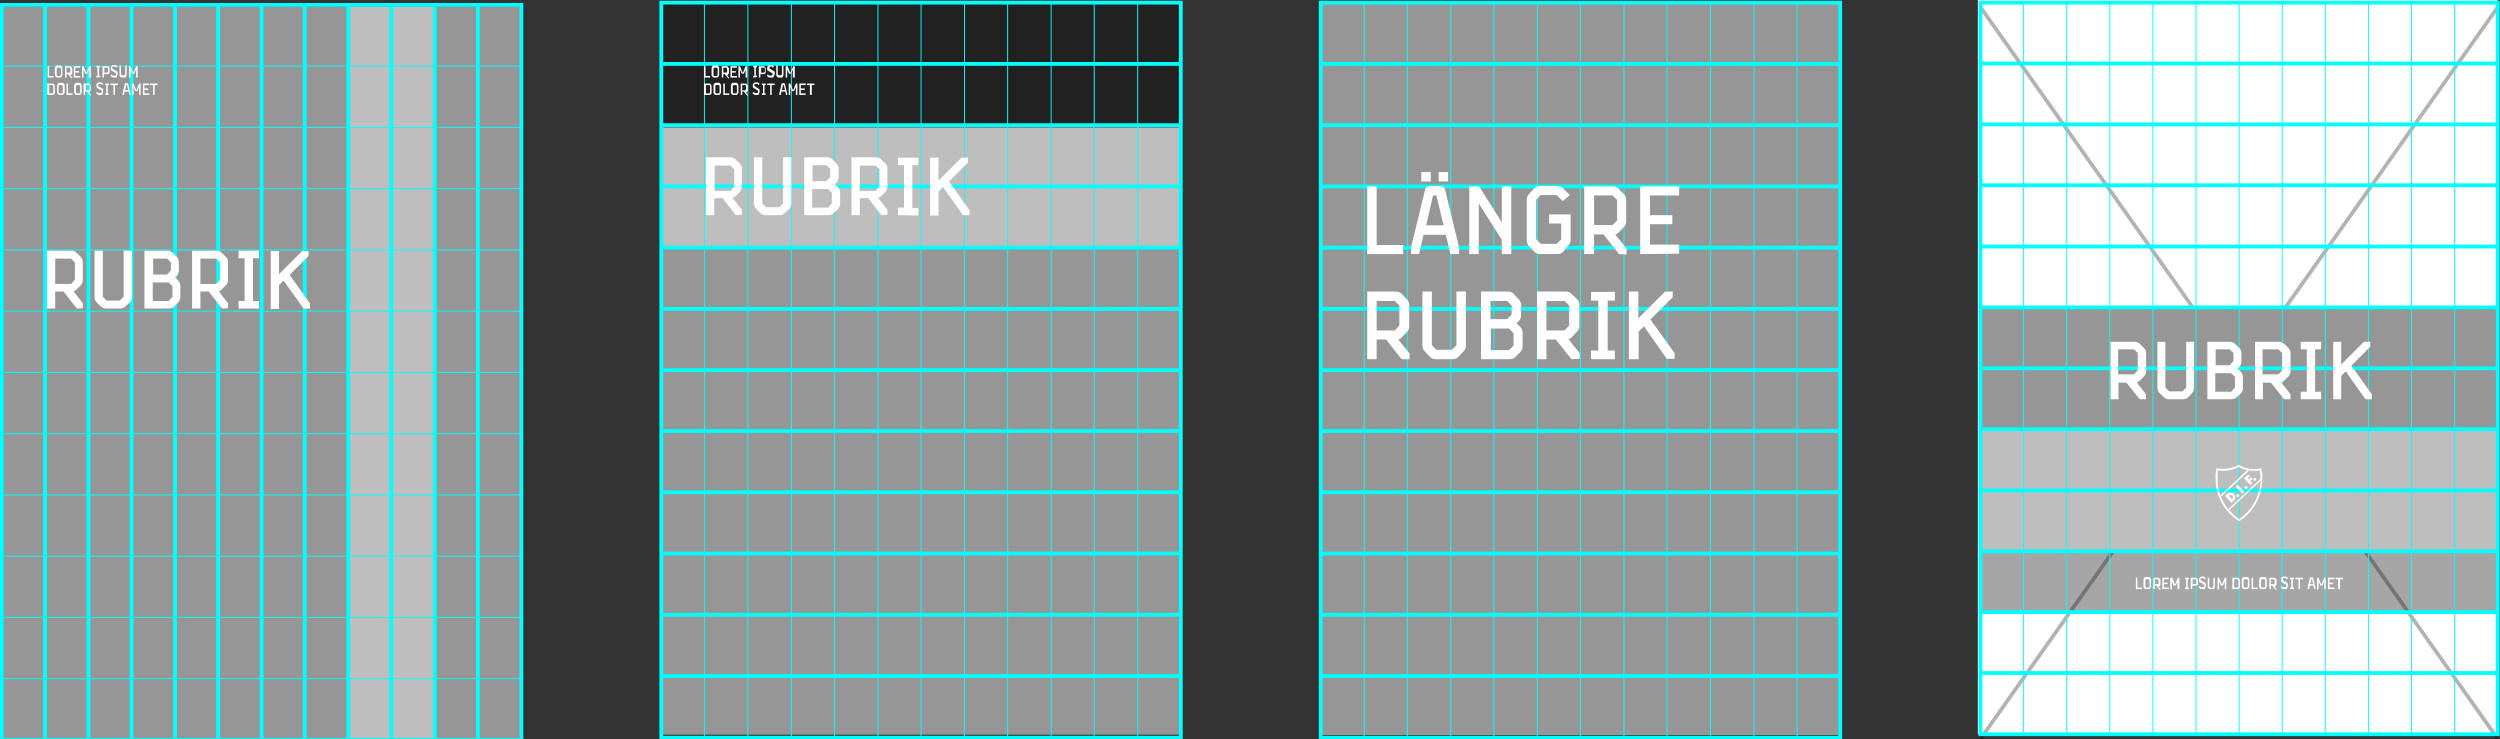 <?xml version="1.0" encoding="utf-8"?>
<!-- Generator: Adobe Illustrator 20.1.0, SVG Export Plug-In . SVG Version: 6.00 Build 0)  -->
<svg version="1.1" id="Layer_1" xmlns="http://www.w3.org/2000/svg" xmlns:xlink="http://www.w3.org/1999/xlink" x="0px" y="0px"
	 viewBox="0 0 661.2 195.5" style="enable-background:new 0 0 661.2 195.5;" xml:space="preserve">
<rect x="0" y="0" width="661.2" height="195.5" fill="#333333" stroke="none"/>
<style type="text/css">
	.st0{fill:#FFFFFF;}
	.st1{fill:#969696;}
	.st2{opacity:0.35;enable-background:new    ;}
	.st3{fill:#BEBEBE;}
	.st4{fill:none;stroke:#00FFFF;stroke-miterlimit:10;}
	.st5{opacity:0.3;fill:none;stroke:#000000;stroke-miterlimit:10;enable-background:new    ;}
	.st6{fill:none;stroke:#00FFFF;stroke-width:0.25;stroke-miterlimit:10;}
</style>
<g>
	<rect x="523.1" y="-0.2" class="st0" width="137.4" height="194.4"/>
	<rect x="174.9" y="65.9" class="st1" width="137.4" height="128.4"/>
	<rect x="174.9" y="0.3" class="st2" width="137.4" height="32.8"/>
	<rect x="174.9" y="33.7" class="st3" width="137.4" height="32.2"/>
	<rect x="174.9" y="0.7" class="st4" width="137.4" height="194.4"/>
	<line class="st4" x1="312.3" y1="16.9" x2="174.9" y2="16.9"/>
	<line class="st4" x1="312.3" y1="33.1" x2="174.9" y2="33.1"/>
	<line class="st4" x1="312.3" y1="49.3" x2="174.9" y2="49.3"/>
	<line class="st4" x1="312.3" y1="65.5" x2="174.9" y2="65.5"/>
	<line class="st4" x1="312.3" y1="81.7" x2="174.9" y2="81.7"/>
	<line class="st4" x1="312.3" y1="97.9" x2="174.9" y2="97.9"/>
	<line class="st4" x1="312.3" y1="114" x2="174.9" y2="114"/>
	<line class="st4" x1="312.3" y1="130.2" x2="174.9" y2="130.2"/>
	<line class="st4" x1="312.3" y1="146.4" x2="174.9" y2="146.4"/>
	<line class="st4" x1="312.3" y1="162.6" x2="174.9" y2="162.6"/>
	<line class="st4" x1="312.3" y1="178.8" x2="174.9" y2="178.8"/>
	<rect x="349.3" y="0.7" class="st1" width="137.4" height="193.7"/>
	<rect x="349.3" y="0.7" class="st4" width="137.4" height="194.4"/>
	<line class="st4" x1="486.8" y1="16.9" x2="349.3" y2="16.9"/>
	<line class="st4" x1="486.8" y1="33.1" x2="349.3" y2="33.1"/>
	<line class="st4" x1="486.8" y1="49.3" x2="349.3" y2="49.3"/>
	<line class="st4" x1="486.8" y1="65.5" x2="349.3" y2="65.5"/>
	<line class="st4" x1="486.8" y1="81.7" x2="349.3" y2="81.7"/>
	<line class="st4" x1="486.8" y1="97.9" x2="349.3" y2="97.9"/>
	<line class="st4" x1="486.8" y1="114" x2="349.3" y2="114"/>
	<line class="st4" x1="486.8" y1="130.2" x2="349.3" y2="130.2"/>
	<line class="st4" x1="486.8" y1="146.4" x2="349.3" y2="146.4"/>
	<line class="st4" x1="486.8" y1="162.6" x2="349.3" y2="162.6"/>
	<line class="st4" x1="486.8" y1="178.8" x2="349.3" y2="178.8"/>
	<line class="st5" x1="660.6" y1="1.9" x2="523.8" y2="195.4"/>
	<line class="st5" x1="523.8" y1="1.9" x2="660.6" y2="195.4"/>
	<rect x="523.8" y="81.3" class="st1" width="136.8" height="32.2"/>
	<rect x="523.8" y="114" class="st3" width="136.8" height="31.7"/>
	<rect x="523.8" y="145.8" class="st2" width="136.8" height="16.1"/>
	<rect x="523.8" y="0.7" class="st6" width="136.8" height="193.5"/>
	<line class="st6" x1="535.2" y1="194.2" x2="535.2" y2="0.7"/>
	<line class="st6" x1="546.6" y1="194.2" x2="546.6" y2="0.7"/>
	<line class="st6" x1="558" y1="194.2" x2="558" y2="0.7"/>
	<line class="st6" x1="569.4" y1="194.2" x2="569.4" y2="0.7"/>
	<line class="st6" x1="580.8" y1="194.2" x2="580.8" y2="0.7"/>
	<line class="st6" x1="592.2" y1="194.2" x2="592.2" y2="0.7"/>
	<line class="st6" x1="603.6" y1="194.2" x2="603.6" y2="0.7"/>
	<line class="st6" x1="615" y1="194.2" x2="615" y2="0.7"/>
	<line class="st6" x1="626.4" y1="194.2" x2="626.4" y2="0.7"/>
	<line class="st6" x1="637.8" y1="194.2" x2="637.8" y2="0.7"/>
	<line class="st6" x1="649.2" y1="194.2" x2="649.2" y2="0.7"/>
	<rect x="523.8" y="0.7" class="st4" width="136.8" height="193.5"/>
	<line class="st4" x1="660.6" y1="16.8" x2="523.8" y2="16.8"/>
	<line class="st4" x1="660.6" y1="32.9" x2="523.8" y2="32.9"/>
	<line class="st4" x1="660.6" y1="49" x2="523.8" y2="49"/>
	<line class="st4" x1="660.6" y1="65.2" x2="523.8" y2="65.2"/>
	<line class="st4" x1="660.6" y1="81.3" x2="523.8" y2="81.3"/>
	<line class="st4" x1="660.6" y1="97.4" x2="523.8" y2="97.4"/>
	<line class="st4" x1="660.6" y1="113.5" x2="523.8" y2="113.5"/>
	<line class="st4" x1="660.6" y1="129.7" x2="523.8" y2="129.7"/>
	<line class="st4" x1="660.6" y1="145.8" x2="523.8" y2="145.8"/>
	<line class="st4" x1="660.6" y1="161.9" x2="523.8" y2="161.9"/>
	<line class="st4" x1="660.6" y1="178" x2="523.8" y2="178"/>
	
		<rect x="592.2" y="128" transform="matrix(0.729 -0.684 0.684 0.729 72.035 440.445)" class="st0" width="0.7" height="2.5"/>
	
		<ellipse transform="matrix(0.729 -0.684 0.684 0.729 72.759 441.529)" class="st0" cx="594.2" cy="128.8" rx="0.4" ry="0.4"/>
	<ellipse transform="matrix(0.729 -0.684 0.684 0.729 70.772 440.569)" class="st0" cx="592" cy="130.9" rx="0.4" ry="0.4"/>
	<path class="st0" d="M598.1,124l-0.1-0.2l-0.2,0.1c-1.9,0.4-3.9,0.1-5.6-0.9l-0.1-0.1L592,123c-1.7,0.9-3.6,1.2-5.5,0.9l-0.2-0.1
		l-0.1,0.2c-0.2,1-0.3,2-0.2,3c0.1,4.4,2.4,8.4,6.1,10.8l0.1,0.1l0.1-0.1c3.7-2.4,5.9-6.5,6-10.8C598.4,126,598.3,125,598.1,124z
		 M586.5,127c0-0.9,0-1.8,0.1-2.6c1.9,0.3,3.8,0,5.5-0.9c0.7,0.4,1.5,0.7,2.3,0.8l-7.2,6.8C586.8,129.7,586.5,128.4,586.5,127z
		 M592.2,137.3c-1-0.7-1.9-1.5-2.6-2.4l8.3-7.8C597.7,131.2,595.6,135,592.2,137.3z M597.8,126.7l-8.5,8c-0.8-1-1.4-2.1-1.9-3.3
		l7.5-7c0.9,0.2,1.8,0.2,2.8,0C597.8,125.1,597.9,125.9,597.8,126.7L597.8,126.7z"/>
	<polygon class="st0" points="595.3,126.2 594.8,126.8 594.5,126.5 595,125.9 594.6,125.5 593.5,126.5 595.2,128.3 595.7,127.8 
		595.2,127.2 595.7,126.7 	"/>
	<path class="st0" d="M589.1,130.6l-0.6,0.6l1.7,1.8l0.6-0.6c0.5-0.5,0.5-1.2,0.1-1.7S589.6,130.2,589.1,130.6L589.1,130.6z
		 M590.3,132L590.3,132l-0.8-0.9l0,0c0.2-0.2,0.6-0.2,0.9,0C590.6,131.4,590.6,131.8,590.3,132z"/>
	
		<ellipse transform="matrix(0.729 -0.684 0.684 0.729 74.874 442.502)" class="st0" cx="596.5" cy="126.6" rx="0.4" ry="0.4"/>
	<rect x="174.9" y="0.7" class="st6" width="137.4" height="194.4"/>
	<line class="st6" x1="186.3" y1="195" x2="186.3" y2="0.7"/>
	<line class="st6" x1="197.8" y1="195" x2="197.8" y2="0.7"/>
	<line class="st6" x1="209.3" y1="195" x2="209.3" y2="0.7"/>
	<line class="st6" x1="220.7" y1="195" x2="220.7" y2="0.7"/>
	<line class="st6" x1="232.2" y1="195" x2="232.2" y2="0.7"/>
	<line class="st6" x1="243.6" y1="195" x2="243.6" y2="0.7"/>
	<line class="st6" x1="255.1" y1="195" x2="255.1" y2="0.7"/>
	<line class="st6" x1="266.5" y1="195" x2="266.5" y2="0.7"/>
	<line class="st6" x1="278" y1="195" x2="278" y2="0.7"/>
	<line class="st6" x1="289.4" y1="195" x2="289.4" y2="0.7"/>
	<line class="st6" x1="300.9" y1="195" x2="300.9" y2="0.7"/>
	<path class="st0" d="M194.6,56.9l-3.5-4.5h-2.2v4.5h-2.2V41.6h6.5c0.5,0,0.9,0.2,1.3,0.5l1.2,1.2c0.3,0.3,0.5,0.8,0.5,1.3v4.8
		c0,0.5-0.2,0.9-0.5,1.3l-1.2,1.2c-0.2,0.2-0.5,0.4-0.8,0.4l2.5,3.2v1.3L194.6,56.9z M194.2,49.3v-4.5l-1-1H189v6.7h4.2L194.2,49.3z
		"/>
	<path class="st0" d="M207.5,56.4c-0.3,0.3-0.8,0.5-1.3,0.5h-3.8c-0.5,0-0.9-0.2-1.3-0.5l-1.2-1.3c-0.3-0.3-0.5-0.8-0.5-1.3V41.6
		h2.2v12.2l1,1h3.5l1-1V41.6h2.2v12.3c0,0.5-0.2,0.9-0.5,1.3L207.5,56.4z"/>
	<path class="st0" d="M220.4,56.4c-0.3,0.3-0.8,0.5-1.3,0.5h-6.4V41.6h6.1c0.5,0,0.9,0.2,1.3,0.5l1.2,1.2c0.3,0.3,0.5,0.8,0.5,1.3
		v2.3c0,0.5-0.2,0.9-0.5,1.3l-0.5,0.5l0.9,0.9c0.3,0.3,0.5,0.8,0.5,1.3v3c0,0.5-0.2,0.9-0.5,1.3L220.4,56.4z M219.6,46.8v-2.1l-1-1
		h-3.7v4.2h3.7L219.6,46.8z M220,53.8V51l-1-1h-4.2v4.9h4.2L220,53.8z"/>
	<path class="st0" d="M233.1,56.9l-3.5-4.5h-2.2v4.5h-2.2V41.6h6.5c0.5,0,0.9,0.2,1.3,0.5l1.2,1.2c0.3,0.3,0.5,0.8,0.5,1.3v4.8
		c0,0.5-0.2,0.9-0.5,1.3l-1.2,1.2c-0.2,0.2-0.5,0.4-0.8,0.4l2.5,3.2v1.3L233.1,56.9z M232.6,49.3v-4.5l-1-1h-4.2v6.7h4.2L232.6,49.3
		z"/>
	<path class="st0" d="M237.5,56.9v-2h1.6V43.7h-1.6v-2h5.4v2h-1.6V55h1.6v2L237.5,56.9z"/>
	<path class="st0" d="M254.7,56.9l-5.3-7.4l-1.2,1.2V57H246V41.7h2.2v6.1l6.1-6.1h1.7V43l-5,5l5.4,7.6v1.3H254.7z"/>
	<rect x="0.9" y="1.7" class="st1" width="91.3" height="194"/>
	<rect x="92.2" y="1.7" class="st3" width="22.8" height="194"/>
	<rect x="115" y="1.7" class="st1" width="22.8" height="194"/>
	<rect x="0.5" y="1.3" class="st4" width="137.4" height="194.4"/>
	<line class="st4" x1="11.9" y1="195.7" x2="11.9" y2="1.3"/>
	<line class="st4" x1="23.4" y1="195.7" x2="23.4" y2="1.3"/>
	<line class="st4" x1="34.8" y1="195.7" x2="34.8" y2="1.3"/>
	<line class="st4" x1="46.3" y1="195.7" x2="46.3" y2="1.3"/>
	<line class="st4" x1="57.7" y1="195.7" x2="57.7" y2="1.3"/>
	<line class="st4" x1="69.2" y1="195.7" x2="69.2" y2="1.3"/>
	<line class="st4" x1="80.6" y1="195.7" x2="80.6" y2="1.3"/>
	<line class="st4" x1="92.1" y1="195.7" x2="92.1" y2="1.3"/>
	<line class="st4" x1="103.5" y1="195.7" x2="103.5" y2="1.3"/>
	<line class="st4" x1="115" y1="195.7" x2="115" y2="1.3"/>
	<line class="st4" x1="126.4" y1="195.7" x2="126.4" y2="1.3"/>
	<rect x="0.5" y="1.3" class="st6" width="137.4" height="194.4"/>
	<line class="st6" x1="137.9" y1="17.5" x2="0.5" y2="17.5"/>
	<line class="st6" x1="137.9" y1="33.7" x2="0.5" y2="33.7"/>
	<line class="st6" x1="137.9" y1="49.9" x2="0.5" y2="49.9"/>
	<line class="st6" x1="137.9" y1="66.1" x2="0.5" y2="66.1"/>
	<line class="st6" x1="137.9" y1="82.3" x2="0.5" y2="82.3"/>
	<line class="st6" x1="137.9" y1="98.5" x2="0.5" y2="98.5"/>
	<line class="st6" x1="137.9" y1="114.7" x2="0.5" y2="114.7"/>
	<line class="st6" x1="137.9" y1="130.9" x2="0.5" y2="130.9"/>
	<line class="st6" x1="137.9" y1="147.1" x2="0.5" y2="147.1"/>
	<line class="st6" x1="137.9" y1="163.3" x2="0.5" y2="163.3"/>
	<line class="st6" x1="137.9" y1="179.5" x2="0.5" y2="179.5"/>
	<rect x="349.3" y="0.7" class="st6" width="137.4" height="194.4"/>
	<line class="st6" x1="360.8" y1="195" x2="360.8" y2="0.7"/>
	<line class="st6" x1="372.2" y1="195" x2="372.2" y2="0.7"/>
	<line class="st6" x1="383.7" y1="195" x2="383.7" y2="0.7"/>
	<line class="st6" x1="395.1" y1="195" x2="395.1" y2="0.7"/>
	<line class="st6" x1="406.6" y1="195" x2="406.6" y2="0.7"/>
	<line class="st6" x1="418" y1="195" x2="418" y2="0.7"/>
	<line class="st6" x1="429.5" y1="195" x2="429.5" y2="0.7"/>
	<line class="st6" x1="440.9" y1="195" x2="440.9" y2="0.7"/>
	<line class="st6" x1="452.4" y1="195" x2="452.4" y2="0.7"/>
	<line class="st6" x1="463.9" y1="195" x2="463.9" y2="0.7"/>
	<line class="st6" x1="475.3" y1="195" x2="475.3" y2="0.7"/>
	<path class="st0" d="M361.6,67.2V49.3h2.5v15.5h7v2.4H361.6z"/>
	<path class="st0" d="M383.6,67.2l-1.2-5.1h-5.9l-1.2,5.1h-2.1v-1.8l3.7-15.2c0.1-0.6,0.6-1,1.2-1h2.9c0.6,0,1.1,0.4,1.2,1l3.7,15.2
		v1.8H383.6z M375.9,48v-2.5h2.5V48H375.9z M379.9,51.7H379l-1.8,7.9h4.6L379.9,51.7z M380.5,48v-2.5h2.5V48H380.5z"/>
	<path class="st0" d="M397.2,67.2v-3.8l-6.1-9.6v13.4h-2.5V49.3h2.6l6,9.5v-9.5h2.5v17.9H397.2z"/>
	<path class="st0" d="M413.4,66.6c-0.4,0.4-0.9,0.6-1.5,0.6h-4.6c-0.6,0-1.1-0.2-1.5-0.6l-1.4-1.5c-0.4-0.4-0.6-0.9-0.6-1.5V52.8
		c0-0.6,0.2-1.1,0.6-1.5l1.4-1.5c0.4-0.4,0.9-0.6,1.5-0.6h4.6c0.6,0,1.1,0.2,1.5,0.6l1.8,1.8l-1.9,1.6l-1.6-1.6h-4.2l-1.2,1.2v10.5
		l1.2,1.2h4.2l1.2-1.2v-4.2h-3.2v-2.4h5.7v6.7c0,0.6-0.2,1.1-0.6,1.5L413.4,66.6z"/>
	<path class="st0" d="M428.2,67.2l-4.1-5.2h-2.5v5.2H419V49.3h7.6c0.6,0,1.1,0.2,1.5,0.6l1.4,1.5c0.4,0.4,0.6,0.9,0.6,1.5v5.6
		c0,0.6-0.2,1.1-0.6,1.5l-1.4,1.5c-0.3,0.3-0.6,0.4-0.9,0.5l3,3.8v1.5L428.2,67.2z M427.7,58.3v-5.4l-1.2-1.2h-4.9v7.8h4.9
		L427.7,58.3z"/>
	<path class="st0" d="M433.8,67.2V49.3h10.3v2.4h-7.7v5.2h5.9v2.4h-5.9v5.4h7.7v2.4L433.8,67.2z"/>
	<path class="st0" d="M370.7,95l-4.1-5.2h-2.5V95h-2.5V77.1h7.6c0.6,0,1.1,0.2,1.5,0.6l1.4,1.5c0.4,0.4,0.6,0.9,0.6,1.5v5.6
		c0,0.6-0.2,1.1-0.6,1.5l-1.4,1.5c-0.3,0.3-0.6,0.4-0.9,0.5l3,3.7V95L370.7,95z M370.1,86.1v-5.3l-1.2-1.2h-4.8v7.8h4.8L370.1,86.1z
		"/>
	<path class="st0" d="M385.7,94.4c-0.4,0.4-0.9,0.6-1.5,0.6h-4.5c-0.6,0-1.1-0.2-1.5-0.6l-1.4-1.5c-0.4-0.4-0.6-0.9-0.6-1.5V77.1
		h2.5v14.2l1.2,1.2h4.1l1.2-1.2V77.1h2.5v14.3c0,0.6-0.2,1.1-0.6,1.5L385.7,94.4z"/>
	<path class="st0" d="M400.8,94.4c-0.4,0.4-0.9,0.6-1.5,0.6h-7.6V77.1h7.1c0.6,0,1.1,0.2,1.5,0.6l1.4,1.5c0.4,0.4,0.6,0.9,0.6,1.5
		v2.7c0,0.6-0.2,1.1-0.6,1.5l-0.6,0.6l1,1c0.4,0.4,0.6,0.9,0.6,1.5v3.6c0,0.6-0.2,1.1-0.6,1.5L400.8,94.4z M399.8,83.2v-2.4
		l-1.2-1.2h-4.4v4.8h4.4L399.8,83.2z M400.3,91.4v-3.3l-1.2-1.2h-4.8v5.7h4.8L400.3,91.4z"/>
	<path class="st0" d="M415.6,95l-4.1-5.2H409V95h-2.5V77.1h7.6c0.6,0,1.1,0.2,1.5,0.6l1.5,1.4c0.4,0.4,0.6,0.9,0.6,1.5v5.6
		c0,0.6-0.2,1.1-0.6,1.5l-1.4,1.5c-0.3,0.3-0.6,0.4-0.9,0.5l3,3.7v1.5L415.6,95z M415,86.1v-5.3l-1.2-1.2H409v7.8h4.8L415,86.1z"/>
	<path class="st0" d="M420.8,95v-2.3h1.9V79.5h-1.9v-2.3h6.3v2.3h-1.9v13.2h1.9V95H420.8z"/>
	<path class="st0" d="M440.9,95l-6.1-8.7l-1.4,1.4V95h-2.6V77.1h2.5v7.1l7.1-7.1h2v1.5l-5.9,5.9l6.4,8.9v1.5h-2V95z"/>
	<path class="st0" d="M565.9,105.6l-3.5-4.4h-2.1v4.4h-2.1V90.4h6.4c0.5,0,0.9,0.2,1.3,0.5l1.2,1.2c0.3,0.3,0.5,0.8,0.5,1.3v4.8
		c0,0.5-0.2,0.9-0.5,1.3l-1.2,1.2c-0.2,0.2-0.5,0.4-0.8,0.4l2.5,3.2v1.3L565.9,105.6L565.9,105.6z M565.4,98v-4.6l-1-1h-4.2V99h4.2
		L565.4,98z"/>
	<path class="st0" d="M578.7,105.1c-0.3,0.3-0.8,0.5-1.3,0.5h-3.8c-0.5,0-0.9-0.2-1.3-0.5l-1.2-1.2c-0.3-0.3-0.5-0.8-0.5-1.3V90.4
		h2.1v12.1l1,1h3.5l1-1V90.4h2.1v12.2c0,0.5-0.2,0.9-0.5,1.3L578.7,105.1z"/>
	<path class="st0" d="M591.5,105.1c-0.3,0.3-0.8,0.5-1.3,0.5h-6.4V90.4h6c0.5,0,0.9,0.2,1.3,0.5l1.2,1.2c0.3,0.3,0.5,0.8,0.5,1.3
		v2.3c0,0.5-0.2,0.9-0.5,1.3l-0.5,0.5l0.9,0.9c0.3,0.3,0.5,0.8,0.5,1.3v3c0,0.5-0.2,0.9-0.5,1.3L591.5,105.1z M590.7,95.5v-2.1l-1-1
		H586v4.2h3.7L590.7,95.5z M591.1,102.5v-2.8l-1-1h-4.2v4.9h4.2L591.1,102.5z"/>
	<path class="st0" d="M604.1,105.6l-3.5-4.4h-2.1v4.4h-2.1V90.4h6.4c0.5,0,0.9,0.2,1.3,0.5l1.2,1.2c0.3,0.3,0.5,0.8,0.5,1.3v4.8
		c0,0.5-0.2,0.9-0.5,1.3l-1.2,1.2c-0.2,0.2-0.5,0.4-0.8,0.4l2.5,3.2v1.3L604.1,105.6L604.1,105.6z M603.6,98v-4.6l-1-1h-4.2V99h4.2
		L603.6,98z"/>
	<path class="st0" d="M608.5,105.6v-2h1.6V92.4h-1.6v-2h5.4v2h-1.6v11.2h1.6v2H608.5z"/>
	<path class="st0" d="M625.6,105.6l-5.2-7.4l-1.2,1.2v6.2h-2.1V90.4h2.1v6l6-6h1.7v1.3l-5,5l5.4,7.6v1.3H625.6z"/>
	<path class="st0" d="M564.9,155.8v-3h0.4v2.6h1.2v0.4H564.9z"/>
	<path class="st0" d="M568.6,155.7c-0.1,0.1-0.2,0.1-0.3,0.1h-0.8c-0.1,0-0.2,0-0.3-0.1l-0.2-0.3c-0.1-0.1-0.1-0.2-0.1-0.3v-1.8
		c0-0.1,0-0.2,0.1-0.3l0.2-0.3c0.1-0.1,0.2-0.1,0.3-0.1h0.8c0.1,0,0.2,0,0.3,0.1l0.2,0.3c0.1,0.1,0.1,0.2,0.1,0.3v1.8
		c0,0.1,0,0.2-0.1,0.3L568.6,155.7z M568.5,155.2v-1.8l-0.2-0.2h-0.7l-0.2,0.2v1.8l0.2,0.2h0.7L568.5,155.2z"/>
	<path class="st0" d="M571,155.8l-0.7-0.9h-0.4v0.9h-0.4v-3h1.3c0.1,0,0.2,0,0.3,0.1l0.2,0.3c0.1,0.1,0.1,0.2,0.1,0.3v1
		c0,0.1,0,0.2-0.1,0.3l-0.2,0.3c0,0-0.1,0.1-0.2,0.1l0.5,0.6v0.3L571,155.8z M570.9,154.3v-0.9l-0.2-0.2h-0.8v1.3h0.8L570.9,154.3z"
		/>
	<path class="st0" d="M571.9,155.8v-3h1.7v0.4h-1.3v0.9h1v0.4h-1v0.9h1.3v0.4L571.9,155.8z"/>
	<path class="st0" d="M575.9,155.8v-1.7v-0.3l-0.4,0.9c0,0.1-0.1,0.2-0.2,0.2H575c-0.1,0-0.2-0.1-0.2-0.2l-0.4-0.9v0.4v1.7H574v-3.1
		h0.5l0.7,1.7h0.1l0.7-1.7h0.4v3H575.9z"/>
	<path class="st0" d="M577.9,155.8v-0.4h0.3v-2.2h-0.3v-0.4h1v0.4h-0.3v2.2h0.3v0.4H577.9z"/>
	<path class="st0" d="M581,154.8c-0.1,0.1-0.2,0.1-0.3,0.1h-0.9v0.9h-0.4v-3h1.3c0.1,0,0.2,0,0.3,0.1l0.2,0.3
		c0.1,0.1,0.1,0.2,0.1,0.3v1c0,0.1,0,0.2-0.1,0.3L581,154.8z M580.9,154.3v-0.9l-0.2-0.2h-0.8v1.3h0.8L580.9,154.3z"/>
	<path class="st0" d="M583.2,155.7c-0.1,0.1-0.2,0.1-0.3,0.1h-0.7c-0.1,0-0.2,0-0.3-0.1l-0.4-0.4l0.3-0.3l0.3,0.3h0.7l0.2-0.2v-0.4
		l-1.3-0.8c-0.1-0.1-0.1-0.2-0.1-0.3v-0.4c0-0.1,0-0.2,0.1-0.3l0.2-0.3c0.1-0.1,0.2-0.1,0.3-0.1h0.6c0.1,0,0.2,0,0.3,0.1l0.3,0.3
		l-0.3,0.3l-0.3-0.3h-0.6l-0.2,0.2v0.3l1.3,0.8c0.1,0.1,0.1,0.2,0.1,0.3v0.4c0,0.1,0,0.2-0.1,0.3L583.2,155.7z"/>
	<path class="st0" d="M585.6,155.7c-0.1,0.1-0.2,0.1-0.3,0.1h-0.8c-0.1,0-0.2,0-0.3-0.1l-0.2-0.3c-0.1-0.1-0.1-0.2-0.1-0.3v-2.3h0.4
		v2.4l0.2,0.2h0.7l0.2-0.2v-2.4h0.4v2.5c0,0.1,0,0.2-0.1,0.3L585.6,155.7z"/>
	<path class="st0" d="M588.4,155.8v-1.7v-0.3l-0.4,0.9c0,0.1-0.1,0.2-0.2,0.2h-0.3c-0.1,0-0.2-0.1-0.2-0.2l-0.4-0.9v0.4v1.7h-0.4
		v-3.1h0.4l0.7,1.7h0.1l0.7-1.7h0.4v3H588.4z"/>
	<path class="st0" d="M592.1,155.7c-0.1,0.1-0.2,0.1-0.3,0.1h-1.4v-3h1.4c0.1,0,0.2,0,0.3,0.1l0.2,0.3c0.1,0.1,0.1,0.2,0.1,0.3v1.8
		c0,0.1,0,0.2-0.1,0.3L592.1,155.7z M592,155.2v-1.8l-0.2-0.2h-0.9v2.2h0.9L592,155.2z"/>
	<path class="st0" d="M594.6,155.7c-0.1,0.1-0.2,0.1-0.3,0.1h-0.8c-0.1,0-0.2,0-0.3-0.1l-0.2-0.3c-0.1-0.1-0.1-0.2-0.1-0.3v-1.8
		c0-0.1,0-0.2,0.1-0.3l0.2-0.3c0.1-0.1,0.2-0.1,0.3-0.1h0.8c0.1,0,0.2,0,0.3,0.1l0.2,0.3c0.1,0.1,0.1,0.2,0.1,0.3v1.8
		c0,0.1,0,0.2-0.1,0.3L594.6,155.7z M594.5,155.2v-1.8l-0.2-0.2h-0.7l-0.2,0.2v1.8l0.2,0.2h0.8L594.5,155.2z"/>
	<path class="st0" d="M595.5,155.8v-3h0.4v2.6h1.2v0.4H595.5z"/>
	<path class="st0" d="M599.2,155.7c-0.1,0.1-0.2,0.1-0.3,0.1h-0.8c-0.1,0-0.2,0-0.3-0.1l-0.2-0.3c-0.1-0.1-0.1-0.2-0.1-0.3v-1.8
		c0-0.1,0-0.2,0.1-0.3l0.2-0.3c0.1-0.1,0.2-0.1,0.3-0.1h0.8c0.1,0,0.2,0,0.3,0.1l0.2,0.3c0.1,0.1,0.1,0.2,0.1,0.3v1.8
		c0,0.1,0,0.2-0.1,0.3L599.2,155.7z M599.1,155.2v-1.8l-0.2-0.2h-0.7l-0.2,0.2v1.8l0.2,0.2h0.7L599.1,155.2z"/>
	<path class="st0" d="M601.7,155.8l-0.7-0.9h-0.4v0.9h-0.4v-3h1.3c0.1,0,0.2,0,0.3,0.1l0.2,0.3c0.1,0.1,0.1,0.2,0.1,0.3v1
		c0,0.1,0,0.2-0.1,0.3l-0.2,0.3c0,0-0.1,0.1-0.2,0.1l0.5,0.6v0.3L601.7,155.8z M601.6,154.3v-0.9l-0.2-0.2h-0.8v1.3h0.8L601.6,154.3
		z"/>
	<path class="st0" d="M604.9,155.7c-0.1,0.1-0.2,0.1-0.3,0.1h-0.7c-0.1,0-0.2,0-0.3-0.1l-0.4-0.4l0.3-0.3l0.3,0.3h0.7l0.2-0.2v-0.4
		l-1.3-0.8c-0.1-0.1-0.1-0.2-0.1-0.3v-0.4c0-0.1,0-0.2,0.1-0.3l0.2-0.3c0.1-0.1,0.2-0.1,0.3-0.1h0.6c0.1,0,0.2,0,0.3,0.1l0.3,0.3
		l-0.3,0.3l-0.3-0.3h-0.6l-0.2,0.2v0.3l1.3,0.8c0.1,0.1,0.1,0.2,0.1,0.3v0.4c0,0.1,0,0.2-0.1,0.3L604.9,155.7z"/>
	<path class="st0" d="M605.7,155.8v-0.4h0.3v-2.2h-0.3v-0.4h1v0.4h-0.3v2.2h0.3v0.4H605.7z"/>
	<path class="st0" d="M607.9,155.8v-2.6h-0.8v-0.4h2v0.4h-0.8v2.6H607.9z"/>
	<path class="st0" d="M612.1,155.8l-0.2-0.9h-1l-0.2,0.9h-0.4v-0.3l0.6-2.6c0-0.1,0.1-0.2,0.2-0.2h0.5c0.1,0,0.2,0.1,0.2,0.2
		l0.6,2.6v0.3H612.1z M611.5,153.2h-0.2l-0.3,1.3h0.8L611.5,153.2z"/>
	<path class="st0" d="M614.7,155.8v-1.7v-0.3l-0.4,0.9c0,0.1-0.1,0.2-0.2,0.2h-0.3c-0.1,0-0.2-0.1-0.2-0.2l-0.4-0.9v0.4v1.7h-0.4
		v-3.1h0.4l0.7,1.7h0.1l0.7-1.7h0.4v3H614.7z"/>
	<path class="st0" d="M615.7,155.8v-3h1.7v0.4h-1.3v0.9h1v0.4h-1v0.9h1.3v0.4L615.7,155.8z"/>
	<path class="st0" d="M618.4,155.8v-2.6h-0.7v-0.4h2v0.4h-0.8v2.6H618.4z"/>
	<path class="st0" d="M20.3,81.6l-3.5-4.5h-2.2v4.5h-2.2V66.3h6.5c0.5,0,0.9,0.2,1.3,0.5l1.2,1.2c0.3,0.3,0.5,0.8,0.5,1.3v4.8
		c0,0.5-0.2,0.9-0.5,1.3l-1.2,1.2C20,76.8,19.7,77,19.4,77l2.5,3.2v1.3L20.3,81.6z M19.8,74v-4.6l-1-1h-4.2v6.7h4.2L19.8,74z"/>
	<path class="st0" d="M33.1,81.1c-0.3,0.3-0.8,0.5-1.3,0.5H28c-0.5,0-0.9-0.2-1.3-0.5l-1.2-1.2c-0.3-0.3-0.5-0.8-0.5-1.3V66.3h2.2
		v12.2l1,1h3.5l1-1V66.3h2.2v12.3c0,0.5-0.2,0.9-0.5,1.3L33.1,81.1z"/>
	<path class="st0" d="M46,81.1c-0.3,0.3-0.8,0.5-1.3,0.5h-6.5V66.3h6.1c0.5,0,0.9,0.2,1.3,0.5l1.2,1.2c0.3,0.3,0.5,0.8,0.5,1.3v2.3
		c0,0.5-0.2,0.9-0.5,1.3l-0.5,0.5l0.9,0.9c0.3,0.3,0.5,0.8,0.5,1.3v3c0,0.5-0.2,0.9-0.5,1.3L46,81.1z M45.2,71.5v-2.1l-1-1h-3.7v4.2
		h3.7L45.2,71.5z M45.6,78.5v-2.8l-1-1h-4.2v4.9h4.2L45.6,78.5z"/>
	<path class="st0" d="M58.7,81.6l-3.5-4.5H53v4.5h-2.2V66.3h6.5c0.5,0,0.9,0.2,1.3,0.5l1.2,1.2c0.3,0.3,0.5,0.8,0.5,1.3v4.8
		c0,0.5-0.2,0.9-0.5,1.3l-1.2,1.2c-0.2,0.2-0.5,0.4-0.8,0.4l2.5,3.2v1.3L58.7,81.6z M58.2,74v-4.6l-1-1H53v6.7h4.2L58.2,74z"/>
	<path class="st0" d="M63.1,81.6v-2h1.6V68.3h-1.6v-2h5.4v2h-1.6v11.3h1.6v2H63.1z"/>
	<path class="st0" d="M80.3,81.6L75,74.2l-1.2,1.2v6.3h-2.2V66.4h2.2v6.1l6.1-6.1h1.7v1.3l-5,5l5.4,7.6v1.3H80.3z"/>
	<path class="st0" d="M12.6,20.5v-3H13v2.6h1.2v0.4H12.6z"/>
	<path class="st0" d="M16.2,20.4c-0.1,0.1-0.2,0.1-0.3,0.1h-0.8c-0.1,0-0.2,0-0.3-0.1l-0.2-0.3c-0.1-0.1-0.1-0.2-0.1-0.3V18
		c0-0.1,0-0.2,0.1-0.3l0.2-0.3c0.1-0.1,0.2-0.1,0.3-0.1h0.8c0.1,0,0.2,0,0.3,0.1l0.2,0.3c0.1,0.1,0.1,0.2,0.1,0.3v1.8
		c0,0.1,0,0.2-0.1,0.3L16.2,20.4z M16.1,19.9v-1.8l-0.2-0.2h-0.7L15,18.1v1.8l0.2,0.2h0.7L16.1,19.9z"/>
	<path class="st0" d="M18.7,20.5L18,19.6h-0.4v0.9h-0.4v-3h1.3c0.1,0,0.2,0,0.3,0.1l0.2,0.3c0.1,0.1,0.1,0.2,0.1,0.3v1
		c0,0.1,0,0.2-0.1,0.3l-0.2,0.3c0,0-0.1,0.1-0.2,0.1l0.5,0.6v0.3L18.7,20.5z M18.6,19v-0.9l-0.2-0.2h-0.8v1.3h0.9L18.6,19z"/>
	<path class="st0" d="M19.5,20.5v-3h1.7v0.4h-1.3v0.9h1v0.4h-1v0.9h1.3v0.4L19.5,20.5z"/>
	<path class="st0" d="M23.5,20.5v-1.7v-0.4l-0.4,0.9c0,0.1-0.1,0.2-0.2,0.2h-0.2c-0.1,0-0.2-0.1-0.2-0.2l-0.4-0.9v0.4v1.7h-0.4v-3
		h0.4l0.7,1.7h0.1l0.7-1.7H24v3H23.5z"/>
	<path class="st0" d="M25.5,20.5v-0.4h0.3v-2.3h-0.3v-0.4h1v0.4h-0.3V20h0.3v0.4L25.5,20.5z"/>
	<path class="st0" d="M28.7,19.5c-0.1,0.1-0.2,0.1-0.3,0.1h-0.9v0.9h-0.4v-3h1.3c0.1,0,0.2,0,0.3,0.1l0.2,0.3C29,18,29,18.1,29,18.2
		v1c0,0.1,0,0.2-0.1,0.3L28.7,19.5z M28.6,19v-0.9l-0.2-0.2h-0.8v1.3h0.8L28.6,19z"/>
	<path class="st0" d="M30.9,20.4c-0.1,0.1-0.2,0.1-0.3,0.1h-0.7c-0.1,0-0.2,0-0.3-0.1L29.2,20l0.3-0.3l0.3,0.3h0.7l0.2-0.2v-0.4
		l-1.3-0.8c-0.1-0.1-0.1-0.2-0.1-0.3v-0.4c0-0.1,0-0.2,0.1-0.3l0.2-0.3c0.1-0.1,0.2-0.1,0.3-0.1h0.6c0.1,0,0.2,0,0.3,0.1l0.3,0.3
		l-0.3,0.3l-0.3-0.3h-0.6l-0.2,0.2v0.3l1.3,0.8c0.1,0.1,0.1,0.2,0.1,0.3v0.4c0,0.1,0,0.2-0.1,0.3L30.9,20.4z"/>
	<path class="st0" d="M33.3,20.4c-0.1,0.1-0.2,0.1-0.3,0.1h-0.8c-0.1,0-0.2,0-0.3-0.1l-0.2-0.3c-0.1-0.1-0.1-0.2-0.1-0.3v-2.5H32
		v2.4l0.2,0.2h0.7l0.2-0.2v-2.4h0.4v2.5c0,0.1,0,0.2-0.1,0.3L33.3,20.4z"/>
	<path class="st0" d="M36,20.5v-1.7v-0.4l-0.4,0.9c0,0.1-0.1,0.2-0.2,0.2h-0.3c-0.1,0-0.2-0.1-0.2-0.2l-0.4-0.9v0.4v1.7h-0.4v-3h0.4
		l0.7,1.7h0.1l0.7-1.7h0.4v3H36z"/>
	<path class="st0" d="M14.2,25c-0.1,0.1-0.2,0.1-0.3,0.1h-1.4v-3h1.4c0.1,0,0.2,0,0.3,0.1l0.2,0.3c0.1,0.1,0.1,0.2,0.1,0.3v1.8
		c0,0.1,0,0.2-0.1,0.3L14.2,25z M14.1,24.5v-1.8l-0.2-0.2H13v2.2h0.9L14.1,24.5z"/>
	<path class="st0" d="M16.7,25c-0.1,0.1-0.2,0.1-0.3,0.1h-0.7c-0.1,0-0.2,0-0.3-0.1l-0.2-0.3c-0.1-0.1-0.1-0.2-0.1-0.3v-1.8
		c0-0.1,0-0.2,0.1-0.3l0.2-0.3c0.1-0.1,0.2-0.1,0.3-0.1h0.8c0.1,0,0.2,0,0.3,0.1l0.2,0.3c0.1,0.1,0.1,0.2,0.1,0.3v1.8
		c0,0.1,0,0.2-0.1,0.3L16.7,25z M16.6,24.5v-1.8l-0.2-0.2h-0.7l-0.2,0.2v1.8l0.2,0.2h0.7L16.6,24.5z"/>
	<path class="st0" d="M17.6,25.1v-3H18v2.6h1.2v0.4H17.6z"/>
	<path class="st0" d="M21.3,25c-0.1,0.1-0.2,0.1-0.3,0.1h-0.8c-0.1,0-0.2,0-0.3-0.1l-0.2-0.3c-0.1-0.1-0.1-0.2-0.1-0.3v-1.8
		c0-0.1,0-0.2,0.1-0.3l0.2-0.3c0.1-0.1,0.2-0.1,0.3-0.1H21c0.1,0,0.2,0,0.3,0.1l0.2,0.3c0.1,0.1,0.1,0.2,0.1,0.3v1.8
		c0,0.1,0,0.2-0.1,0.3L21.3,25z M21.2,24.5v-1.8L21,22.5h-0.7l-0.2,0.2v1.8l0.2,0.2H21L21.2,24.5z"/>
	<path class="st0" d="M23.7,25.1L23,24.2h-0.5v0.9h-0.4v-3h1.3c0.1,0,0.2,0,0.3,0.1l0.2,0.3c0.1,0.1,0.1,0.2,0.1,0.3v1
		c0,0.1,0,0.2-0.1,0.3l-0.2,0.3c0,0-0.1,0.1-0.2,0.1l0.5,0.6v0.3L23.7,25.1z M23.7,23.6v-0.9l-0.2-0.2h-0.8v1.4h0.8L23.7,23.6z"/>
	<path class="st0" d="M27.1,25c-0.1,0.1-0.2,0.1-0.3,0.1h-0.7c-0.1,0-0.2,0-0.3-0.1l-0.4-0.4l0.3-0.3l0.3,0.3h0.7l0.2-0.2V24
		l-1.3-0.8c-0.1-0.1-0.1-0.2-0.1-0.3v-0.4c0-0.1,0-0.2,0.1-0.3l0.2-0.3c0.1-0.1,0.2-0.1,0.3-0.1h0.6c0.1,0,0.2,0,0.3,0.1l0.3,0.3
		L27,22.5l-0.3-0.3h-0.6l-0.2,0.2v0.3l1.3,0.8c0.1,0.1,0.1,0.2,0.1,0.3v0.4c0,0.1,0,0.2-0.1,0.3L27.1,25z"/>
	<path class="st0" d="M27.8,25.1v-0.4h0.3v-2.2h-0.3v-0.4h1v0.4h-0.3v2.2h0.3v0.4H27.8z"/>
	<path class="st0" d="M30,25.1v-2.6h-0.8v-0.4h2v0.4h-0.8v2.6H30z"/>
	<path class="st0" d="M34.2,25.1L34,24.2h-1l-0.2,0.9h-0.4v-0.3l0.6-2.6c0-0.1,0.1-0.2,0.2-0.2h0.5c0.1,0,0.2,0.1,0.2,0.2l0.6,2.6
		v0.3H34.2z M33.6,22.5h-0.2l-0.3,1.3h0.8L33.6,22.5z"/>
	<path class="st0" d="M36.8,25.1v-1.7V23l-0.4,0.9c0,0.1-0.1,0.2-0.2,0.2h-0.3c-0.1,0-0.2-0.1-0.2-0.2L35.3,23v0.4v1.7h-0.4v-3h0.4
		l0.7,1.7h0.1l0.7-1.7h0.4v3H36.8z"/>
	<path class="st0" d="M37.8,25.1v-3h1.7v0.4h-1.3v0.9h1v0.4h-1v0.9h1.3v0.4L37.8,25.1z"/>
	<path class="st0" d="M40.5,25.1v-2.6h-0.8v-0.4h2v0.4h-0.8v2.6H40.5z"/>
	<path class="st0" d="M186.2,20.5v-3h0.4v2.6h1.2v0.4H186.2z"/>
	<path class="st0" d="M189.9,20.4c-0.1,0.1-0.2,0.1-0.3,0.1h-0.8c-0.1,0-0.2,0-0.3-0.1l-0.2-0.3c-0.1-0.1-0.1-0.2-0.1-0.3V18
		c0-0.1,0-0.2,0.1-0.3l0.2-0.3c0.1-0.1,0.2-0.1,0.3-0.1h0.8c0.1,0,0.2,0,0.3,0.1l0.2,0.3c0.1,0.1,0.1,0.2,0.1,0.3v1.8
		c0,0.1,0,0.2-0.1,0.3L189.9,20.4z M189.8,19.9v-1.8l-0.2-0.2h-0.7l-0.2,0.2v1.8l0.2,0.2h0.7L189.8,19.9z"/>
	<path class="st0" d="M192.4,20.5l-0.7-0.9h-0.4v0.9h-0.4v-3h1.3c0.1,0,0.2,0,0.3,0.1l0.2,0.3c0.1,0.1,0.1,0.2,0.1,0.3v1
		c0,0.1,0,0.2-0.1,0.3l-0.2,0.3c0,0-0.1,0.1-0.2,0.1l0.5,0.6v0.3L192.4,20.5z M192.3,19v-0.9l-0.2-0.2h-0.8v1.3h0.8L192.3,19z"/>
	<path class="st0" d="M193.2,20.5v-3h1.7v0.4h-1.3v0.9h1v0.4h-1v0.9h1.3v0.4L193.2,20.5z"/>
	<path class="st0" d="M197.2,20.5v-1.7v-0.4l-0.4,0.9c0,0.1-0.1,0.2-0.2,0.2h-0.3c-0.1,0-0.2-0.1-0.2-0.2l-0.4-0.9v0.4v1.7h-0.4v-3
		h0.4l0.7,1.7h0.1l0.7-1.7h0.4v3H197.2z"/>
	<path class="st0" d="M199.2,20.5v-0.4h0.3v-2.3h-0.3v-0.4h1v0.4h-0.3V20h0.3v0.4L199.2,20.5z"/>
	<path class="st0" d="M202.3,19.5c-0.1,0.1-0.2,0.1-0.3,0.1h-0.9v0.9h-0.4v-3h1.2c0.1,0,0.2,0,0.3,0.1l0.2,0.3
		c0.1,0.1,0.1,0.2,0.1,0.3v1C202.5,19.3,202.5,19.4,202.3,19.5L202.3,19.5z M202.3,19v-0.9l-0.2-0.2h-0.8v1.3h0.8L202.3,19z"/>
	<path class="st0" d="M204.5,20.4c-0.1,0.1-0.2,0.1-0.3,0.1h-0.7c-0.1,0-0.2,0-0.3-0.1l-0.4-0.4l0.3-0.3l0.3,0.3h0.7l0.2-0.2v-0.4
		l-1.3-0.8c-0.1-0.1-0.1-0.2-0.1-0.3v-0.4c0-0.1,0-0.2,0.1-0.3l0.2-0.3c0.1-0.1,0.2-0.1,0.3-0.1h0.6c0.1,0,0.2,0,0.3,0.1l0.3,0.3
		l-0.3,0.3l-0.3-0.3h-0.4l-0.2,0.2v0.3l1.3,0.8c0.1,0.1,0.1,0.2,0.1,0.3v0.4c0,0.1,0,0.2-0.1,0.3L204.5,20.4z"/>
	<path class="st0" d="M207,20.4c-0.1,0.1-0.2,0.1-0.3,0.1h-0.8c-0.1,0-0.2,0-0.3-0.1l-0.2-0.3c-0.1-0.1-0.1-0.2-0.1-0.3v-2.5h0.4
		v2.4l0.2,0.2h0.7l0.2-0.2v-2.4h0.4v2.5c0,0.1,0,0.2-0.1,0.3L207,20.4z"/>
	<path class="st0" d="M209.7,20.5v-1.7v-0.4l-0.4,0.9c0,0.1-0.1,0.2-0.2,0.2h-0.3c-0.1,0-0.2-0.1-0.2-0.2l-0.4-0.9v0.4v1.7h-0.4v-3
		h0.5l0.7,1.7h0.1l0.7-1.7h0.4v3H209.7z"/>
	<path class="st0" d="M187.9,25c-0.1,0.1-0.2,0.1-0.3,0.1h-1.4v-3h1.4c0.1,0,0.2,0,0.3,0.1l0.2,0.3c0.1,0.1,0.1,0.2,0.1,0.3v1.8
		c0,0.1,0,0.2-0.1,0.3L187.9,25z M187.8,24.5v-1.8l-0.2-0.2h-0.9v2.2h0.9L187.8,24.5z"/>
	<path class="st0" d="M190.4,25c-0.1,0.1-0.2,0.1-0.3,0.1h-0.8c-0.1,0-0.2,0-0.3-0.1l-0.2-0.3c-0.1-0.1-0.1-0.2-0.1-0.3v-1.8
		c0-0.1,0-0.2,0.1-0.3L189,22c0.1-0.1,0.2-0.1,0.3-0.1h0.8c0.1,0,0.2,0,0.3,0.1l0.2,0.3c0.1,0.1,0.1,0.2,0.1,0.3v1.8
		c0,0.1,0,0.2-0.1,0.3L190.4,25z M190.3,24.5v-1.8l-0.2-0.2h-0.7l-0.2,0.2v1.8l0.2,0.2h0.7L190.3,24.5z"/>
	<path class="st0" d="M191.3,25.1v-3h0.4v2.6h1.2v0.4H191.3z"/>
	<path class="st0" d="M195,25c-0.1,0.1-0.2,0.1-0.3,0.1h-0.8c-0.1,0-0.2,0-0.3-0.1l-0.2-0.3c-0.1-0.1-0.1-0.2-0.1-0.3v-1.8
		c0-0.1,0-0.2,0.1-0.3l0.2-0.3c0.1-0.1,0.2-0.1,0.3-0.1h0.8c0.1,0,0.2,0,0.3,0.1l0.2,0.3c0.1,0.1,0.1,0.2,0.1,0.3v1.8
		c0,0.1,0,0.2-0.1,0.3L195,25z M194.9,24.5v-1.8l-0.2-0.2H194l-0.2,0.2v1.8l0.2,0.2h0.7L194.9,24.5z"/>
	<path class="st0" d="M197.4,25.1l-0.7-0.9h-0.4v0.9h-0.4v-3h1.3c0.1,0,0.2,0,0.3,0.1l0.2,0.3c0.1,0.1,0.1,0.2,0.1,0.3v1
		c0,0.1,0,0.2-0.1,0.3l-0.2,0.3c0,0-0.1,0.1-0.2,0.1l0.5,0.6v0.3L197.4,25.1z M197.3,23.6v-0.9l-0.2-0.2h-0.8v1.4h0.8L197.3,23.6z"
		/>
	<path class="st0" d="M200.7,25c-0.1,0.1-0.2,0.1-0.3,0.1h-0.7c-0.1,0-0.2,0-0.3-0.1l-0.4-0.4l0.3-0.3l0.3,0.3h0.7l0.2-0.2V24
		l-1.3-0.8c-0.1-0.1-0.1-0.2-0.1-0.3v-0.4c0-0.1,0-0.2,0.1-0.3l0.2-0.3c0.1-0.1,0.2-0.1,0.3-0.1h0.6c0.1,0,0.2,0,0.3,0.1l0.3,0.3
		l-0.3,0.3l-0.3-0.3h-0.6l-0.2,0.2v0.3l1.3,0.9c0.1,0.1,0.1,0.2,0.1,0.3v0.4c0,0.1,0,0.2-0.1,0.3L200.7,25z"/>
	<path class="st0" d="M201.5,25.1v-0.4h0.3v-2.2h-0.3v-0.4h1v0.4h-0.3v2.2h0.3v0.4H201.5z"/>
	<path class="st0" d="M203.7,25.1v-2.6h-0.8v-0.4h2v0.4h-0.8v2.6H203.7z"/>
	<path class="st0" d="M207.9,25.1l-0.2-0.9h-1l-0.2,0.9h-0.4v-0.3l0.6-2.6c0-0.1,0.1-0.2,0.2-0.2h0.5c0.1,0,0.2,0.1,0.2,0.2l0.6,2.6
		v0.3H207.9z M207.3,22.5h-0.2l-0.3,1.3h0.8L207.3,22.5z"/>
	<path class="st0" d="M210.5,25.1v-1.7V23l-0.4,0.9c0,0.1-0.1,0.2-0.2,0.2h-0.3c-0.1,0-0.2-0.1-0.2-0.2L209,23v0.4v1.7h-0.4v-3h0.4
		l0.7,1.7h0.1l0.7-1.7h0.4v3H210.5z"/>
	<path class="st0" d="M211.4,25.1v-3h1.7v0.4h-1.3v0.9h1v0.4h-1v0.9h1.3v0.4L211.4,25.1z"/>
	<path class="st0" d="M214.2,25.1v-2.6h-0.8v-0.4h2v0.4h-0.7v2.6H214.2z"/>
</g>
</svg>
